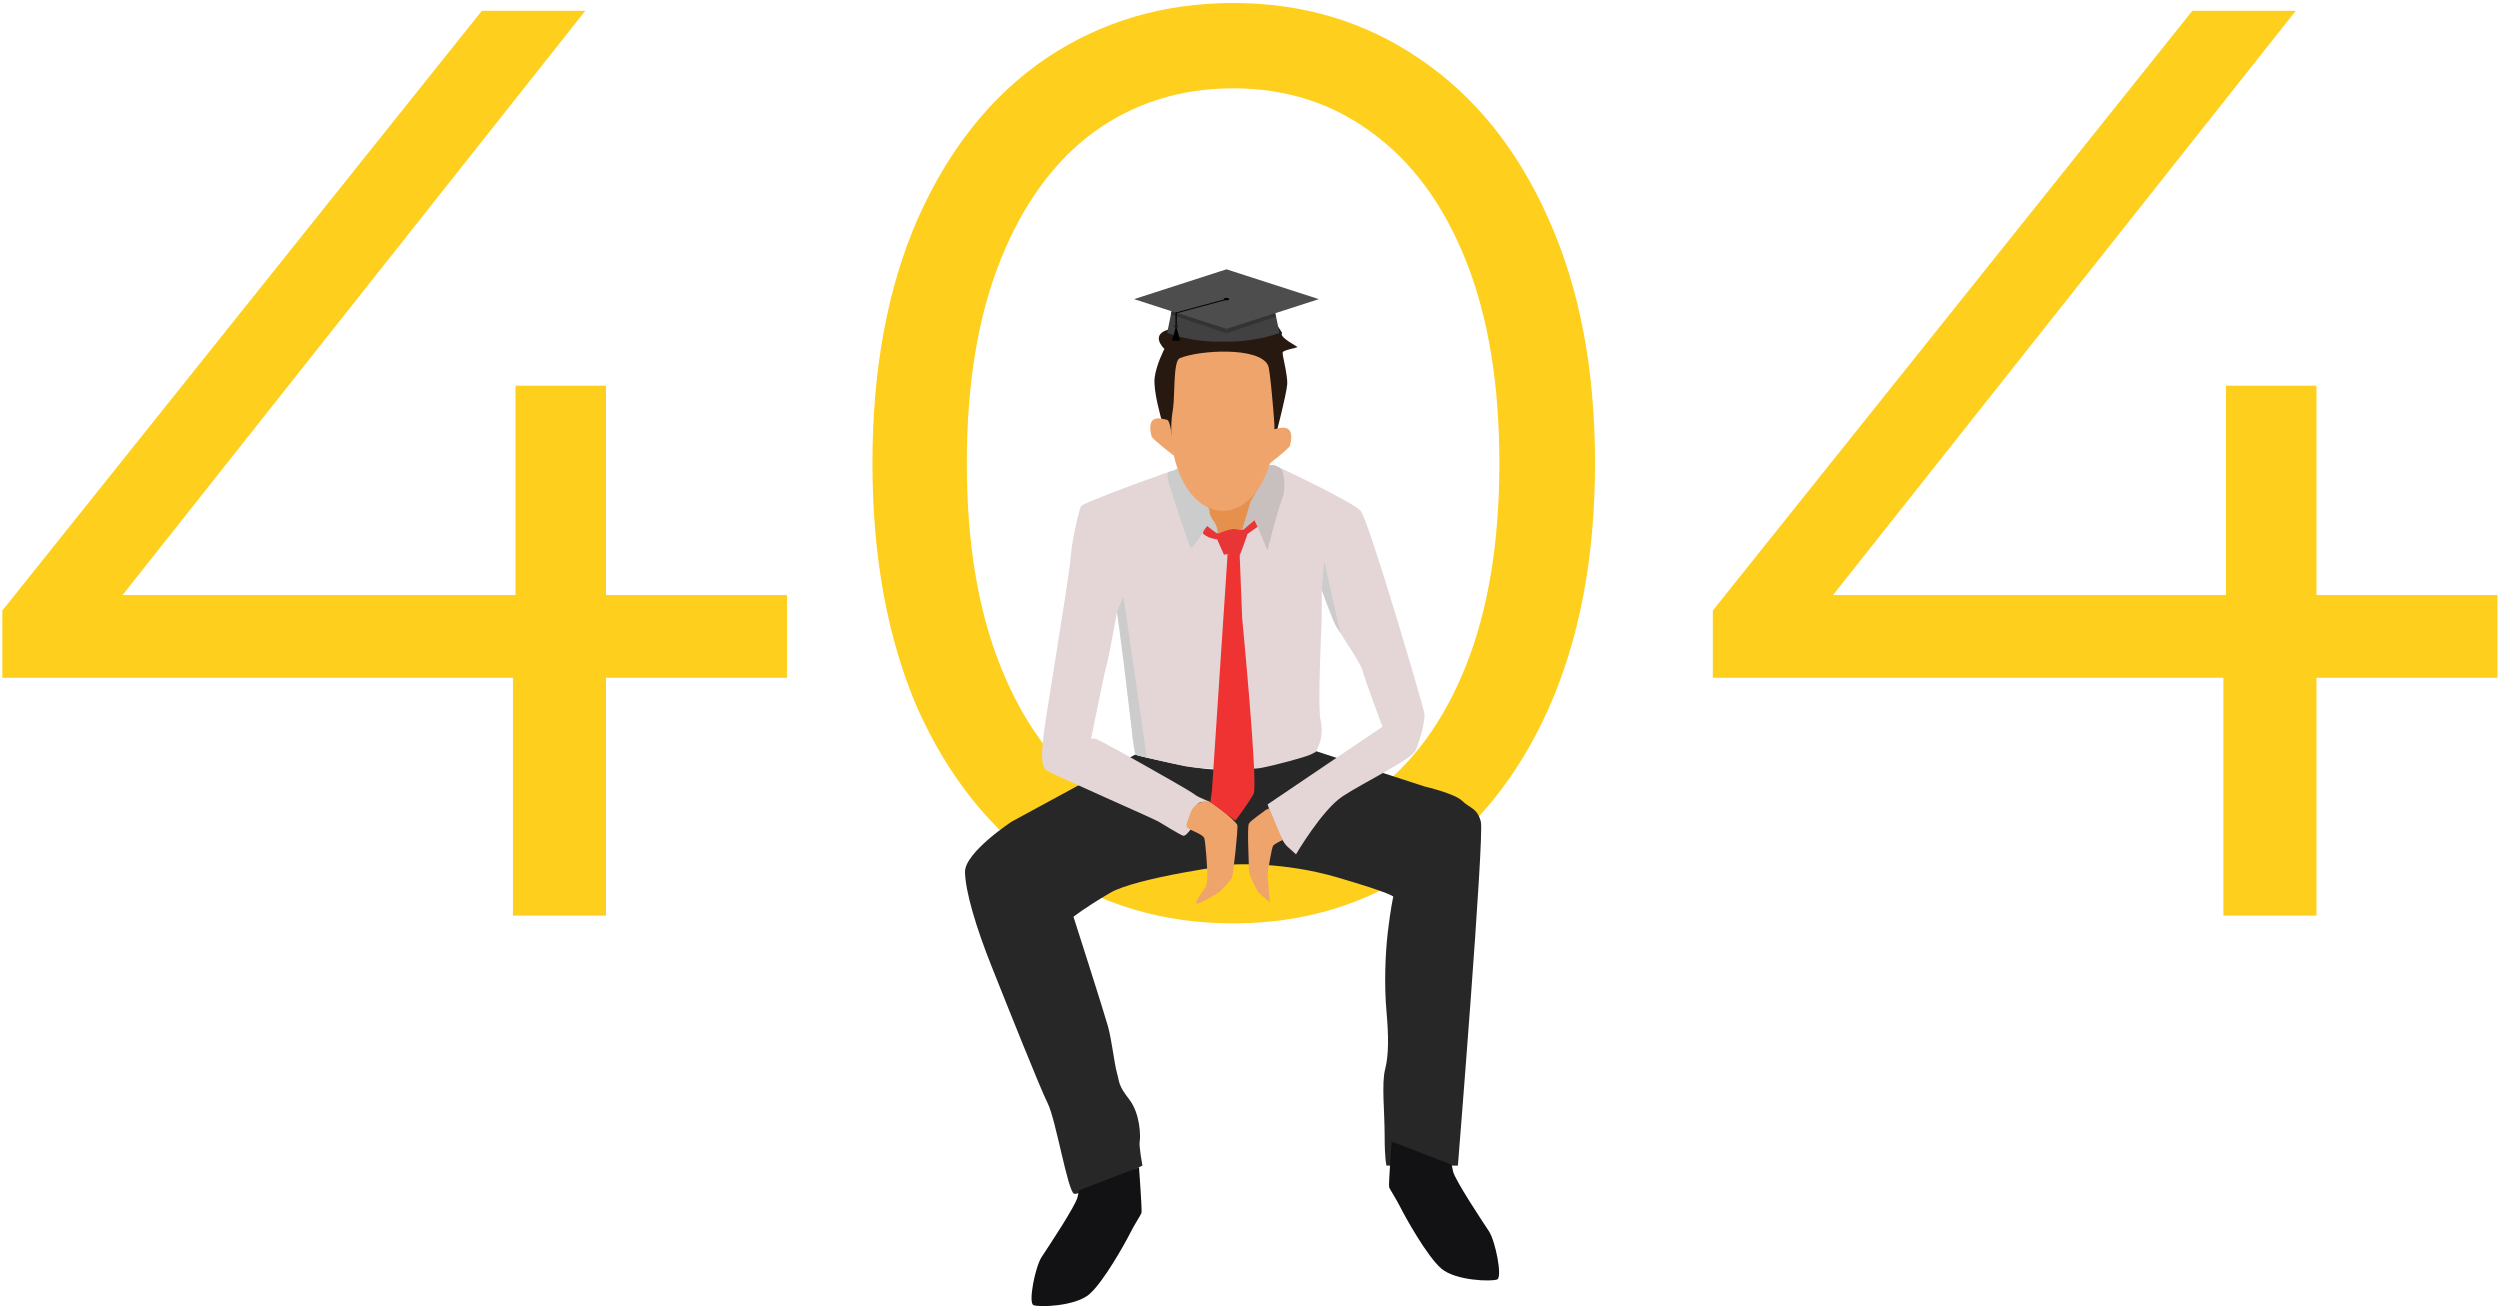 <svg width="557" height="291" viewBox="0 0 557 291" fill="none" xmlns="http://www.w3.org/2000/svg">
<path d="M175.336 151.008H135.016V204H114.28V151.008H0.52V136.032L107.368 2.4H130.408L27.304 132.576H114.856V85.92H135.016V132.576H175.336V151.008ZM274.734 205.728C259.182 205.728 245.262 201.6 232.974 193.344C220.878 185.088 211.374 173.28 204.462 157.92C197.742 142.368 194.382 124.128 194.382 103.2C194.382 82.272 197.742 64.128 204.462 48.768C211.374 33.216 220.878 21.312 232.974 13.056C245.262 4.8 259.182 0.672 274.734 0.672C290.286 0.672 304.11 4.8 316.206 13.056C328.494 21.312 338.094 33.216 345.006 48.768C351.918 64.128 355.374 82.272 355.374 103.2C355.374 124.128 351.918 142.368 345.006 157.92C338.094 173.28 328.494 185.088 316.206 193.344C304.11 201.6 290.286 205.728 274.734 205.728ZM274.734 186.72C286.446 186.72 296.718 183.456 305.55 176.928C314.574 170.4 321.582 160.896 326.574 148.416C331.566 135.936 334.062 120.864 334.062 103.2C334.062 85.536 331.566 70.464 326.574 57.984C321.582 45.504 314.574 36 305.55 29.472C296.718 22.944 286.446 19.68 274.734 19.68C263.022 19.68 252.654 22.944 243.63 29.472C234.798 36 227.886 45.504 222.894 57.984C217.902 70.464 215.406 85.536 215.406 103.2C215.406 120.864 217.902 135.936 222.894 148.416C227.886 160.896 234.798 170.4 243.63 176.928C252.654 183.456 263.022 186.72 274.734 186.72ZM556.43 151.008H516.11V204H495.374V151.008H381.614V136.032L488.462 2.4H511.502L408.398 132.576H495.95V85.92H516.11V132.576H556.43V151.008Z" fill="#FECF1D"/>
<path fill-rule="evenodd" clip-rule="evenodd" d="M225.361 183.081L252.905 168.127C252.905 168.127 267.764 172.067 272.269 171.347C276.774 170.627 293.229 167.367 293.229 167.367L317.378 175.224C317.378 175.224 324.107 176.776 325.78 178.437C327.452 180.098 329.124 179.968 329.935 183.081C330.746 186.195 324.818 259.693 324.818 259.693H308.905C308.905 259.693 308.5 258.366 308.5 253.057C308.5 247.749 307.79 241.42 308.601 238.256C309.412 235.091 309.412 231.008 308.905 225.292C308.399 219.575 308.601 212.838 309.209 207.632C309.817 202.426 310.426 199.772 310.426 199.772C310.426 199.772 310.18 199.057 297.959 195.484C285.739 191.912 274.936 192.606 274.936 192.606C274.936 192.606 253.161 195.485 247.282 198.955C241.404 202.426 239.173 204.264 239.173 204.264C239.173 204.264 245.913 225.293 246.826 228.559C247.737 231.826 248.245 236.879 248.853 239.023C249.461 241.167 249.056 241.677 251.59 244.944C254.124 248.21 254.124 253.417 253.921 254.335C253.718 255.254 254.529 259.693 254.529 259.693C254.529 259.693 240.745 266.381 239.326 265.972C237.907 265.564 235.271 249.537 233.447 245.863C231.623 242.187 224.528 224.323 220.981 215.442C217.433 206.561 215.102 198.659 215.001 194.311C214.899 189.964 225.361 183.082 225.361 183.082V183.081Z" fill="#272727"/>
<path fill-rule="evenodd" clip-rule="evenodd" d="M259.845 105.381C259.338 105.407 258.382 105.942 256.994 106.364C255.607 106.785 241.14 112.151 240.836 112.763C240.532 113.376 238.86 119.807 238.505 124.452C238.15 129.096 232.526 162.426 232.475 164.06C232.424 165.693 231.411 170.695 233.336 171.766C235.262 172.838 256.952 182.383 258.016 182.996C259.08 183.608 263.084 186.109 263.641 186.211C264.199 186.313 265.238 184.807 265.34 184.718C265.441 184.629 264.535 184.462 264.523 184.054C264.51 183.645 266.138 179.154 267.303 178.809C268.469 178.465 269.394 178.72 269.66 178.72C269.926 178.72 267.139 177.788 266.163 177.01C265.188 176.232 258.396 172.429 256.876 171.562C255.356 170.694 244.562 164.569 243.953 164.569C243.345 164.569 243.092 164.62 243.092 164.62C243.092 164.62 245.981 150.164 246.589 147.981C247.197 145.798 248.869 136.293 248.869 136.293C248.869 136.293 250.389 144.255 250.389 146.654C250.389 149.053 252.113 160.894 252.214 162.732C252.315 164.569 252.726 167.904 253.03 168.159C253.333 168.414 260.322 169.878 263.667 170.643C267.012 171.408 278.008 171.613 280.897 171.102C283.786 170.592 290.982 168.653 292.046 168.091C293.111 167.529 293.06 167.784 293.516 166.815C293.972 165.845 294.935 163.497 294.225 160.435C293.516 157.372 294.478 138.488 294.478 137.62C294.478 136.752 294.478 131.444 294.478 131.444C294.478 131.444 296.506 137.467 297.57 139.304C298.634 141.142 303.398 148.237 303.55 149.308C303.702 150.38 308.009 161.915 308.009 161.915L282.423 179.218C282.423 179.218 284.9 186.874 286.826 188.609C288.751 190.345 288.751 190.345 288.751 190.345C288.751 190.345 294.529 180.443 299.191 177.38C303.853 174.318 314.496 169.214 315.408 167.172C316.32 165.131 317.638 160.435 317.333 158.802C317.029 157.168 304.968 115.89 303.144 113.817C301.319 111.743 283.958 103.628 283.958 103.628C283.958 103.628 262.956 103.628 259.845 105.381V105.381Z" fill="#E4D6D6"/>
<path fill-rule="evenodd" clip-rule="evenodd" d="M265.413 184.935C265.578 185.049 268.01 185.981 268.302 186.708C268.593 187.435 269.088 194.402 268.986 195.601C268.885 196.801 268.733 197.515 268.733 197.515C268.733 197.515 265.951 201.114 266.579 201.293C267.206 201.471 271.267 199.123 271.647 198.766C272.027 198.409 274.199 196.239 274.485 195.525C274.77 194.81 275.879 184.653 275.676 183.836C275.473 183.02 270.307 178.791 269.66 178.72C269.012 178.649 266.375 178 265.134 181.343C263.892 184.686 264.186 184.08 265.413 184.935H265.413Z" fill="#EFA46B"/>
<path fill-rule="evenodd" clip-rule="evenodd" d="M282.036 180.424C281.808 180.688 278.691 182.747 278.26 183.487C277.829 184.227 278.26 192.062 278.26 193.746C278.26 195.43 280.052 197.983 280.052 198.34C280.052 198.697 282.922 201.096 282.922 201.096C282.922 201.096 282.423 195.329 282.423 194.869C282.423 194.409 283.328 188.795 283.682 188.387C284.037 187.978 285.739 187.157 285.739 187.157L282.777 180.099L282.035 180.424H282.036Z" fill="#EFA46B"/>
<path fill-rule="evenodd" clip-rule="evenodd" d="M240.086 266.686C239.731 268.524 233.498 277.915 232.079 280.059C230.66 282.203 229.039 290.267 230.255 290.778C231.471 291.288 239.478 291.084 242.671 288.379C245.864 285.673 250.83 276.69 251.793 274.751C252.756 272.811 254.175 270.718 254.327 270.208C254.479 269.698 253.772 260.057 253.772 260.057L240.403 265.206L240.086 266.686L240.086 266.686Z" fill="#121214"/>
<path fill-rule="evenodd" clip-rule="evenodd" d="M273.456 124.293L270.019 176.176L269.66 178.72L275.255 182.838C275.255 182.838 278.27 178.805 279.309 176.866C280.348 174.926 276.766 137.897 276.766 137.897L276.199 123.655L273.487 123.471L273.456 124.293H273.456Z" fill="#EE3332"/>
<path fill-rule="evenodd" clip-rule="evenodd" d="M323.741 260.97C324.095 262.807 330.329 272.198 331.748 274.342C333.166 276.486 334.788 284.55 333.572 285.061C332.356 285.571 324.349 285.368 321.156 282.662C317.963 279.957 312.997 270.974 312.034 269.034C311.071 267.094 309.652 265.001 309.5 264.491C309.348 263.981 310.055 254.34 310.055 254.34L323.424 259.489L323.74 260.97L323.741 260.97Z" fill="#121214"/>
<path fill-rule="evenodd" clip-rule="evenodd" d="M261.89 104.654C261.725 104.718 260.375 105.159 260.375 105.159C260.375 105.159 259.8 105.344 260.375 107.462C260.951 109.58 264.822 121.179 265.037 121.524C265.253 121.868 265.152 122.353 265.722 121.843C266.292 121.332 268.357 118.079 268.585 117.734C268.813 117.389 268.787 117.261 268.876 117.313C268.965 117.364 271.056 119.214 271.144 119.214C271.233 119.214 271.752 117.913 271.448 117.504C271.144 117.096 270.118 115.743 269.89 115.437C269.749 115.248 269.526 114.251 269.287 113.385C269.139 112.847 268.983 112.359 268.838 112.144C268.458 111.583 263.289 103.008 261.89 104.655L261.89 104.654Z" fill="#CCCCCC"/>
<path fill-rule="evenodd" clip-rule="evenodd" d="M276.767 117.983C276.83 117.639 278.528 111.616 278.655 111.386C278.782 111.156 282.813 103.633 282.813 103.633L283.781 103.628L284.923 104.082L285.674 104.751C285.674 104.751 286.763 108.343 285.674 111.08C284.585 113.817 282.423 122.437 282.423 122.615C282.423 122.793 279.769 116.209 279.491 115.878C279.212 115.546 277.109 118.761 276.767 117.984L276.767 117.983Z" fill="#C8C0BE"/>
<path fill-rule="evenodd" clip-rule="evenodd" d="M258.774 93.517C258.774 93.338 256.899 87.136 257.254 84.176C257.609 81.216 259.433 77.731 259.433 77.731C259.433 77.731 255.78 74.377 260.951 73.253C266.122 72.13 270.729 72.131 272.455 70.752C274.18 69.374 274.18 69.552 273.99 68.8C273.8 68.047 275.929 70.433 276.169 71.186C276.41 71.939 279.146 72.041 280.983 70.624C282.821 69.208 285.667 74.18 285.667 74.18C284.805 75.103 289.235 77.262 289.078 77.337C288.553 77.588 285.936 78.002 285.784 78.512C285.632 79.022 286.899 83.463 286.798 85.556C286.696 87.648 283.958 98.112 283.958 98.112C283.958 98.112 281.629 81.013 279.196 79.839C276.763 78.665 268.706 79.992 268.148 80.503C267.591 81.013 263.993 92.14 263.435 94.232C262.878 96.325 261.763 100.306 261.763 100.306L258.774 93.517H258.774Z" fill="#271910"/>
<path fill-rule="evenodd" clip-rule="evenodd" d="M256.581 97.281C257.21 98.226 261.551 101.539 261.551 101.539C261.551 101.539 261.039 93.759 260.052 93.555C259.066 93.351 255.162 91.845 256.581 97.281Z" fill="#EFA46B"/>
<path fill-rule="evenodd" clip-rule="evenodd" d="M268.134 118.965C268.141 119.004 269.059 119.737 269.959 119.922C270.858 120.107 271.2 120.197 271.2 120.197L272.727 123.655C272.727 123.655 272.803 123.297 274.197 123.655C275.59 124.012 275.92 123.987 276.198 123.655C276.477 123.323 277.947 118.965 277.947 118.965L280.189 117.382L279.489 115.878C279.489 115.878 277.073 118.014 277.029 118.028C276.985 118.04 273.899 117.594 272.835 118.04C271.77 118.487 271.479 118.729 271.251 118.819C271.023 118.908 269.085 117.275 268.996 117.224C268.907 117.173 267.615 118.832 268.134 118.965Z" fill="#E73635"/>
<path fill-rule="evenodd" clip-rule="evenodd" d="M287.393 99.37C286.765 100.315 282.423 103.628 282.423 103.628C282.423 103.628 282.935 95.848 283.922 95.644C284.908 95.44 288.812 93.934 287.393 99.37Z" fill="#EFA46B"/>
<path fill-rule="evenodd" clip-rule="evenodd" d="M250.309 132.874L248.869 136.293L250.789 151.053L252.371 164.422L253.029 168.159L255.503 168.781L250.309 132.874Z" fill="#CCCCCC"/>
<path fill-rule="evenodd" clip-rule="evenodd" d="M295.036 125.039C295.011 125.652 294.478 131.444 294.478 131.444L297.57 139.304L298.64 141.033L295.036 125.039V125.039Z" fill="#CCCCCC"/>
<path fill-rule="evenodd" clip-rule="evenodd" d="M269.504 113.9L269.477 114.1C269.477 114.1 269.403 114.791 270.425 116.148C271.448 117.504 271.29 118.96 271.29 118.96C271.29 118.96 274.009 117.677 275.388 117.875C276.766 118.073 276.775 118.001 276.775 118.001L278.658 111.642L280.151 109.184C280.151 109.184 277.087 109.184 274.771 109.184C272.454 109.184 268.802 112.03 268.899 112.249C268.997 112.469 269.504 113.9 269.504 113.9V113.9Z" fill="#E6904E"/>
<path fill-rule="evenodd" clip-rule="evenodd" d="M282.522 81.401C283.029 82.472 283.834 93.118 283.834 93.118H283.833C283.915 93.985 283.958 94.872 283.958 95.774C283.958 105.739 278.808 113.817 272.454 113.817C266.1 113.817 260.95 105.739 260.95 95.774C260.95 94.111 261.095 92.501 261.363 90.972L261.364 90.96C261.779 88.013 261.388 80.431 262.833 79.818C267.144 77.991 280.534 77.195 282.522 81.401H282.522Z" fill="#EFA46B"/>
<path fill-rule="evenodd" clip-rule="evenodd" d="M261.397 67.518H272.549H283.7L285.053 74.179C281.559 75.46 276.901 76.248 272.548 76.113C268.196 76.248 263.538 75.46 260.043 74.179L261.397 67.518H261.397Z" fill="#424141"/>
<path d="M273.255 60L252.677 66.647L273.255 73.295L293.833 66.647L273.255 60Z" fill="#4D4D4D"/>
<path fill-rule="evenodd" clip-rule="evenodd" d="M260.877 70.08L261.026 69.344L273.256 73.294V74.24L260.877 70.08Z" fill="#333333"/>
<path fill-rule="evenodd" clip-rule="evenodd" d="M284.191 70.571L284.067 69.802L273.255 73.294V74.24L284.191 70.571Z" fill="#333333"/>
<path d="M273.256 66.922C273.599 66.922 273.877 66.799 273.877 66.647C273.877 66.496 273.599 66.373 273.256 66.373C272.913 66.373 272.635 66.496 272.635 66.647C272.635 66.799 272.913 66.922 273.256 66.922Z" fill="black"/>
<path fill-rule="evenodd" clip-rule="evenodd" d="M261.899 69.912V72.964C261.899 73.043 261.963 73.109 262.043 73.109H262.043C262.123 73.109 262.187 73.044 262.187 72.964V69.788L273.383 66.767C273.44 66.752 273.474 66.693 273.458 66.636V66.636C273.443 66.579 273.385 66.545 273.328 66.56L261.903 69.644C261.894 69.646 261.899 69.898 261.899 69.912H261.899Z" fill="black"/>
<path fill-rule="evenodd" clip-rule="evenodd" d="M262.04 72.581L262.489 74.24L262.937 75.899H262.04H261.143L261.592 74.24L262.04 72.581Z" fill="black"/>
<path d="M262.039 73.109C262.259 73.109 262.438 72.929 262.438 72.707C262.438 72.486 262.259 72.306 262.039 72.306C261.819 72.306 261.64 72.486 261.64 72.707C261.64 72.929 261.819 73.109 262.039 73.109Z" fill="#1A1A1A"/>
</svg>
